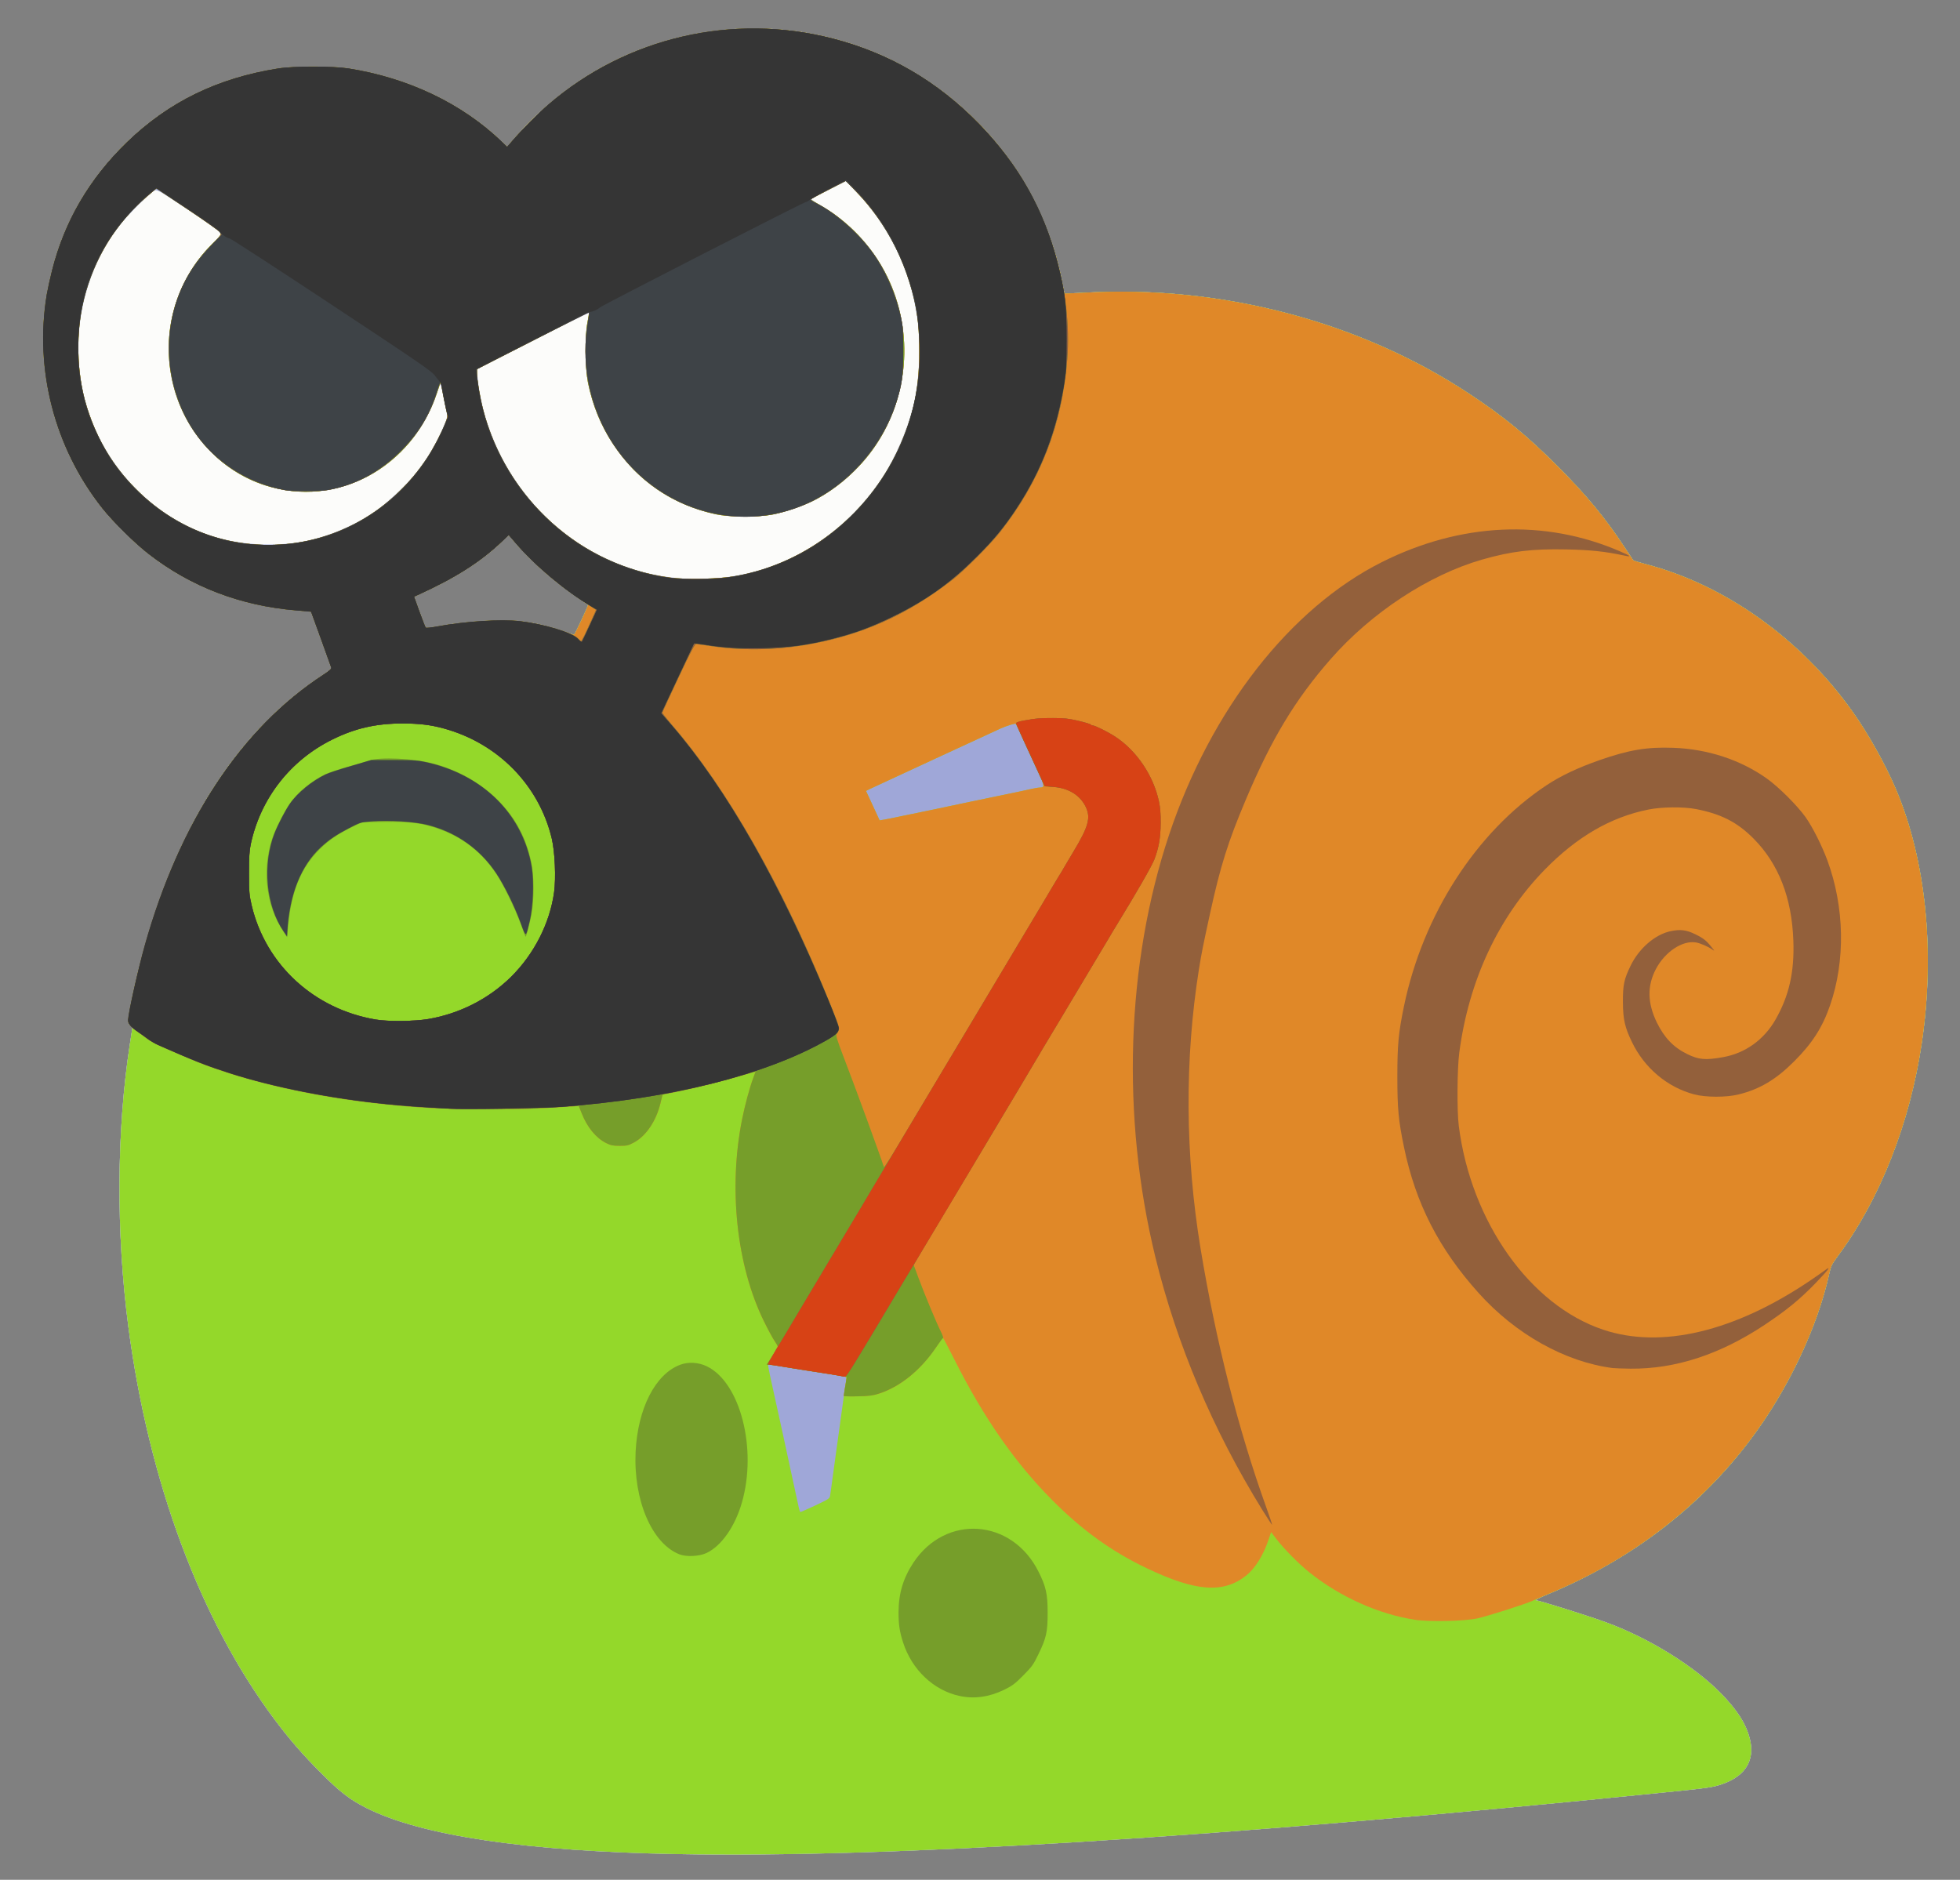 <svg xmlns="http://www.w3.org/2000/svg" width="1956" height="1876" viewBox="0 0 19560 18760">
  <rect x="0" y="0" width="19560" height="18760" fill="#808080" stroke="none"/>
  <g id="l68zslFRnnruYPnycfNZM6M" fill="rgb(252,252,250)" style="transform: none;">
    <g>
      <path id="p1FtZd5U3"
        d="M6745 18503 c-1495 -28 -2533 -182 -3085 -458 -165 -83 -264 -158 -450 -345 -184 -183 -322 -342 -473 -544 -740 -992 -1253 -2373 -1456 -3916 -123 -938 -118 -1955 15 -2819 l25 -163 -22 -24 c-28 -30 -27 -52 11 -239 316 -1529 973 -2647 1917 -3262 63 -41 82 -59 78 -71 -3 -10 -49 -138 -103 -287 l-98 -270 -150 -13 c-555 -46 -1052 -237 -1473 -565 -137 -106 -357 -324 -462 -457 -475 -601 -677 -1380 -553 -2130 9 -52 33 -162 54 -245 125 -491 372 -913 748 -1277 415 -401 901 -639 1507 -735 157 -25 545 -25 705 0 595 94 1132 350 1528 731 l53 51 52 -60 c350 -409 782 -719 1254 -903 776 -303 1629 -290 2393 34 589 251 1114 709 1451 1265 189 314 326 673 394 1038 8 47 17 87 20 89 2 2 91 -1 198 -7 1363 -78 2753 288 3847 1014 336 222 565 410 861 705 296 295 489 528 687 830 41 63 78 118 81 122 3 4 58 20 121 37 793 206 1553 747 2068 1474 156 219 328 527 432 772 299 705 393 1619 259 2530 -118 802 -416 1561 -839 2131 -59 80 -69 99 -84 170 -117 537 -412 1162 -786 1659 -510 679 -1188 1197 -2020 1544 -80 33 -135 61 -124 61 29 0 535 159 708 223 426 156 881 439 1147 713 157 163 242 295 280 440 56 215 -37 374 -266 456 -96 35 -144 42 -595 87 -4453 451 -7718 654 -9855 614z m-941 -12317 c38 -81 67 -148 65 -150 -2 -1 -51 -35 -109 -74 -217 -147 -456 -356 -611 -538 l-72 -84 -66 63 c-216 206 -469 367 -847 538 l-31 14 54 150 c30 83 58 154 62 158 5 5 57 -1 117 -12 274 -51 632 -74 824 -52 142 16 292 51 425 99 61 21 112 38 115 36 3 -1 36 -68 74 -148z">
      </path>
    </g>
  </g>
  <g id="l1EIY9S2xOY3vWgFqFnF78j" fill="rgb(159,167,216)" style="transform: none;">
    <g>
      <path id="pH4QBE1YM"
        d="M6745 18503 c-1495 -28 -2533 -182 -3085 -458 -165 -83 -264 -158 -450 -345 -184 -183 -322 -342 -473 -544 -740 -992 -1253 -2373 -1456 -3916 -123 -938 -118 -1955 15 -2819 l25 -163 -22 -24 c-28 -30 -27 -52 11 -239 316 -1529 973 -2647 1917 -3262 63 -41 82 -59 78 -71 -3 -10 -49 -138 -103 -287 l-98 -270 -150 -13 c-555 -46 -1052 -237 -1473 -565 -137 -106 -357 -324 -462 -457 -475 -601 -677 -1380 -553 -2130 9 -52 33 -162 54 -245 125 -491 372 -913 748 -1277 415 -401 901 -639 1507 -735 157 -25 545 -25 705 0 595 94 1132 350 1528 731 l53 51 52 -60 c350 -409 782 -719 1254 -903 776 -303 1629 -290 2393 34 589 251 1114 709 1451 1265 189 314 326 673 394 1038 8 47 17 87 20 89 2 2 91 -1 198 -7 1363 -78 2753 288 3847 1014 336 222 565 410 861 705 296 295 489 528 687 830 41 63 78 118 81 122 3 4 58 20 121 37 793 206 1553 747 2068 1474 156 219 328 527 432 772 299 705 393 1619 259 2530 -118 802 -416 1561 -839 2131 -59 80 -69 99 -84 170 -117 537 -412 1162 -786 1659 -510 679 -1188 1197 -2020 1544 -80 33 -135 61 -124 61 29 0 535 159 708 223 426 156 881 439 1147 713 157 163 242 295 280 440 56 215 -37 374 -266 456 -96 35 -144 42 -595 87 -4453 451 -7718 654 -9855 614z m-941 -12317 c38 -81 67 -148 65 -150 -2 -1 -51 -35 -109 -74 -217 -147 -456 -356 -611 -538 l-72 -84 -66 63 c-216 206 -469 367 -847 538 l-31 14 54 150 c30 83 58 154 62 158 5 5 57 -1 117 -12 274 -51 632 -74 824 -52 142 16 292 51 425 99 61 21 112 38 115 36 3 -1 36 -68 74 -148z m1372 -417 c658 -64 1248 -426 1627 -999 132 -200 261 -500 315 -735 61 -263 74 -613 33 -881 -72 -479 -288 -913 -626 -1263 l-81 -84 -165 83 c-90 45 -170 87 -177 93 -9 7 14 25 86 66 254 147 465 357 611 609 312 537 299 1217 -33 1744 -155 248 -394 466 -649 595 -113 56 -293 117 -417 140 -144 26 -422 24 -557 -5 -431 -93 -781 -332 -1025 -701 -122 -185 -204 -386 -250 -612 -30 -151 -33 -463 -5 -603 10 -48 16 -90 13 -93 -2 -2 -255 123 -561 279 l-556 283 6 74 c9 111 41 274 75 391 312 1050 1281 1722 2336 1619z m-4241 -350 c269 -33 589 -160 825 -327 106 -76 293 -251 381 -358 118 -144 224 -324 294 -497 l31 -77 -29 -143 c-46 -227 -38 -216 -74 -102 -192 605 -755 1017 -1353 992 -333 -14 -630 -139 -871 -365 -598 -561 -609 -1522 -23 -2106 l91 -91 -18 -29 c-11 -18 -129 -102 -320 -228 -288 -190 -304 -199 -328 -186 -39 20 -255 233 -323 317 -148 183 -256 382 -332 612 -102 307 -130 628 -81 954 112 745 654 1374 1361 1580 234 67 503 86 769 54z">
      </path>
    </g>
  </g>
  <g id="lpA9RaB3BP7DxndTQglgR5" fill="rgb(148,216,42)" style="transform: none;">
    <g>
      <path id="pv87kl2Ee"
        d="M6745 18503 c-1495 -28 -2533 -182 -3085 -458 -165 -83 -264 -158 -450 -345 -184 -183 -322 -342 -473 -544 -740 -992 -1253 -2373 -1456 -3916 -123 -938 -118 -1955 15 -2819 l25 -163 -22 -24 c-28 -30 -27 -52 11 -239 316 -1529 973 -2647 1917 -3262 63 -41 82 -59 78 -71 -3 -10 -49 -138 -103 -287 l-98 -270 -150 -13 c-555 -46 -1052 -237 -1473 -565 -137 -106 -357 -324 -462 -457 -475 -601 -677 -1380 -553 -2130 9 -52 33 -162 54 -245 125 -491 372 -913 748 -1277 415 -401 901 -639 1507 -735 157 -25 545 -25 705 0 595 94 1132 350 1528 731 l53 51 52 -60 c350 -409 782 -719 1254 -903 776 -303 1629 -290 2393 34 589 251 1114 709 1451 1265 189 314 326 673 394 1038 8 47 17 87 20 89 2 2 91 -1 198 -7 1363 -78 2753 288 3847 1014 336 222 565 410 861 705 296 295 489 528 687 830 41 63 78 118 81 122 3 4 58 20 121 37 793 206 1553 747 2068 1474 156 219 328 527 432 772 299 705 393 1619 259 2530 -118 802 -416 1561 -839 2131 -59 80 -69 99 -84 170 -117 537 -412 1162 -786 1659 -510 679 -1188 1197 -2020 1544 -80 33 -135 61 -124 61 29 0 535 159 708 223 426 156 881 439 1147 713 157 163 242 295 280 440 56 215 -37 374 -266 456 -96 35 -144 42 -595 87 -4453 451 -7718 654 -9855 614z m1392 -3479 c133 -63 143 -69 147 -98 3 -17 15 -101 26 -186 12 -85 27 -200 35 -255 8 -55 28 -201 45 -325 33 -246 48 -351 56 -391 5 -26 3 -27 -58 -38 -35 -6 -92 -16 -128 -21 -77 -11 -332 -51 -482 -76 -59 -10 -110 -16 -112 -13 -2 2 6 51 19 109 56 252 215 979 229 1050 6 31 40 186 56 258 6 28 15 52 18 52 4 0 71 -30 149 -66z m883 -6884 c80 -17 159 -33 175 -36 17 -3 71 -14 120 -25 50 -11 111 -24 138 -29 87 -18 142 -30 237 -50 125 -26 260 -54 390 -81 58 -11 142 -30 187 -40 45 -10 92 -19 105 -19 56 -1 56 -10 -17 -167 -37 -81 -101 -219 -141 -307 -40 -87 -75 -161 -78 -163 -5 -6 -89 20 -146 45 -47 21 -1249 577 -1312 607 l-36 18 33 71 c18 39 49 105 68 147 l35 76 49 -8 c26 -4 113 -22 193 -39z m-3216 -1954 c38 -81 67 -148 65 -150 -2 -1 -51 -35 -109 -74 -217 -147 -456 -356 -611 -538 l-72 -84 -66 63 c-216 206 -469 367 -847 538 l-31 14 54 150 c30 83 58 154 62 158 5 5 57 -1 117 -12 274 -51 632 -74 824 -52 142 16 292 51 425 99 61 21 112 38 115 36 3 -1 36 -68 74 -148z m1535 -436 c726 -128 1359 -637 1654 -1330 131 -308 181 -562 181 -915 0 -307 -30 -494 -121 -760 -111 -320 -279 -595 -510 -834 l-102 -106 -175 90 c-97 49 -176 92 -176 95 0 3 42 28 93 57 248 139 469 358 616 611 312 537 299 1217 -33 1744 -155 248 -394 466 -649 595 -113 56 -293 117 -417 140 -144 26 -422 24 -557 -5 -431 -93 -781 -332 -1025 -701 -122 -185 -204 -386 -250 -612 -30 -151 -33 -463 -5 -603 10 -48 16 -91 13 -94 -3 -3 -14 -1 -24 4 -10 5 -260 133 -555 284 l-537 274 0 39 c0 66 30 245 61 364 229 891 977 1563 1869 1678 158 21 490 13 649 -15z m-4484 -320 c570 -54 1073 -360 1404 -854 62 -92 147 -255 185 -352 22 -58 24 -75 16 -104 -9 -29 -59 -287 -60 -308 -1 -4 -18 45 -39 108 -250 750 -1000 1154 -1716 923 -446 -144 -796 -525 -915 -998 -129 -511 17 -1041 388 -1411 87 -86 92 -94 80 -115 -7 -12 -153 -115 -325 -230 l-312 -209 -98 84 c-305 261 -523 614 -624 1013 -85 337 -75 757 27 1083 107 341 271 610 520 850 401 387 922 571 1469 520z">
      </path>
    </g>
  </g>
  <g id="l3UJze6VQxxKCV4m0ERnJG1" fill="rgb(224,136,40)" style="transform: none;">
    <g>
      <path id="p1D0tooMMw"
        d="M14122 16165 c-363 -55 -748 -228 -1052 -471 -105 -83 -259 -239 -331 -334 l-54 -70 -26 77 c-51 153 -134 286 -222 356 -228 182 -505 161 -996 -74 -349 -167 -640 -377 -936 -674 -373 -374 -686 -823 -978 -1402 -62 -123 -114 -223 -117 -223 -3 1 -34 44 -69 96 -117 175 -273 321 -431 403 -129 67 -196 83 -352 86 -76 2 -138 0 -138 -4 0 -4 5 -34 10 -67 6 -32 13 -73 15 -90 l5 -32 -62 -11 c-35 -6 -90 -15 -123 -20 -104 -15 -387 -60 -475 -76 -47 -8 -97 -15 -112 -15 l-26 0 54 -90 c30 -49 54 -92 54 -95 0 -2 -16 -30 -36 -61 -20 -31 -67 -119 -104 -195 -269 -551 -351 -1324 -214 -2009 28 -141 75 -314 110 -409 13 -35 24 -65 24 -66 0 -1 -57 15 -127 36 -161 49 -475 128 -659 165 l-142 28 -21 86 c-43 178 -143 326 -263 391 -57 31 -71 34 -143 34 -67 0 -89 -4 -135 -27 -102 -50 -191 -159 -246 -300 l-28 -70 -101 6 c-329 22 -447 25 -790 26 -488 0 -757 -15 -1192 -66 -674 -79 -1334 -239 -1795 -435 -79 -33 -172 -73 -208 -89 -100 -42 -204 -96 -236 -123 -16 -13 -51 -39 -79 -57 -50 -34 -85 -70 -96 -99 -11 -29 75 -432 151 -710 347 -1269 963 -2215 1797 -2758 63 -41 82 -59 78 -71 -3 -10 -49 -138 -103 -287 l-98 -270 -150 -13 c-555 -46 -1052 -237 -1473 -565 -137 -106 -357 -324 -462 -457 -475 -601 -677 -1380 -553 -2130 9 -52 33 -162 54 -245 125 -491 372 -913 748 -1277 415 -401 901 -639 1507 -735 157 -25 545 -25 705 0 595 94 1132 350 1528 731 l53 51 52 -60 c350 -409 782 -719 1254 -903 776 -303 1629 -290 2393 34 589 251 1114 709 1451 1265 189 314 326 673 394 1038 8 47 17 87 20 89 2 2 91 -1 198 -7 1363 -78 2753 288 3847 1014 336 222 565 410 861 705 296 295 489 528 687 830 41 63 78 118 81 122 3 4 58 20 121 37 793 206 1553 747 2068 1474 156 219 328 527 432 772 299 705 393 1619 259 2530 -118 802 -416 1561 -839 2131 -59 80 -69 99 -84 170 -117 537 -412 1162 -786 1659 -505 672 -1191 1199 -2000 1535 -69 29 -147 62 -175 75 -81 37 -444 152 -551 176 -128 28 -478 36 -622 14z m-9849 -5995 c313 -53 605 -202 826 -420 231 -228 389 -538 431 -847 19 -141 8 -401 -23 -533 -126 -532 -536 -952 -1077 -1100 -130 -36 -248 -50 -412 -50 -266 0 -475 48 -703 161 -418 207 -714 586 -812 1041 -14 65 -18 128 -18 293 0 193 3 219 27 323 141 591 622 1033 1238 1137 122 21 388 18 523 -5z m4747 -2030 c80 -17 159 -33 175 -36 17 -3 71 -14 120 -25 50 -11 111 -24 138 -29 87 -18 142 -30 237 -50 125 -26 260 -54 390 -81 58 -11 142 -30 187 -40 45 -10 92 -19 105 -19 56 -1 56 -10 -17 -167 -37 -81 -101 -219 -141 -307 -40 -87 -75 -161 -78 -163 -5 -6 -89 20 -146 45 -47 21 -1249 577 -1312 607 l-36 18 33 71 c18 39 49 105 68 147 l35 76 49 -8 c26 -4 113 -22 193 -39z m-3216 -1954 c38 -81 67 -148 65 -150 -2 -1 -51 -35 -109 -74 -217 -147 -456 -356 -611 -538 l-72 -84 -66 63 c-216 206 -469 367 -847 538 l-31 14 54 150 c30 83 58 154 62 158 5 5 57 -1 117 -12 274 -51 632 -74 824 -52 142 16 292 51 425 99 61 21 112 38 115 36 3 -1 36 -68 74 -148z m1535 -436 c726 -128 1359 -637 1654 -1330 131 -308 181 -562 181 -915 0 -307 -30 -494 -121 -760 -111 -320 -279 -595 -510 -834 l-102 -106 -175 90 c-97 49 -176 92 -176 95 0 3 42 28 93 57 248 139 469 358 616 611 312 537 299 1217 -33 1744 -155 248 -394 466 -649 595 -113 56 -293 117 -417 140 -144 26 -422 24 -557 -5 -431 -93 -781 -332 -1025 -701 -122 -185 -204 -386 -250 -612 -30 -151 -33 -463 -5 -603 10 -48 16 -91 13 -94 -3 -3 -14 -1 -24 4 -10 5 -260 133 -555 284 l-537 274 0 39 c0 66 30 245 61 364 229 891 977 1563 1869 1678 158 21 490 13 649 -15z m-4484 -320 c570 -54 1073 -360 1404 -854 62 -92 147 -255 185 -352 22 -58 24 -75 16 -104 -9 -29 -59 -287 -60 -308 -1 -4 -18 45 -39 108 -250 750 -1000 1154 -1716 923 -446 -144 -796 -525 -915 -998 -129 -511 17 -1041 388 -1411 87 -86 92 -94 80 -115 -7 -12 -153 -115 -325 -230 l-312 -209 -98 84 c-305 261 -523 614 -624 1013 -85 337 -75 757 27 1083 107 341 271 610 520 850 401 387 922 571 1469 520z">
      </path>
    </g>
  </g>
  <g id="l6dAq1vgI2gzuJav8wZ0OOF" fill="rgb(118,158,42)" style="transform: none;">
    <g>
      <path id="pZQQ9zYrN"
        d="M9575 16925 c-259 -56 -476 -263 -563 -535 -35 -109 -45 -180 -45 -300 1 -190 47 -342 149 -496 323 -487 984 -439 1248 91 75 149 91 223 91 410 0 194 -13 251 -92 414 -50 104 -64 123 -151 211 -83 84 -110 104 -192 144 -148 72 -299 93 -445 61z">
      </path>
      <path id="pTV8n3jqm"
        d="M6778 15511 c-274 -110 -457 -541 -435 -1020 21 -434 196 -778 445 -871 81 -31 184 -25 267 16 333 162 503 822 349 1359 -69 240 -205 434 -354 504 -74 34 -202 40 -272 12z">
      </path>
      <path id="pgjCtR7VM"
        d="M8420 13931 c0 -4 5 -34 10 -67 6 -32 13 -73 15 -90 l5 -32 -62 -11 c-35 -6 -90 -15 -123 -20 -104 -15 -387 -60 -475 -76 -47 -8 -97 -15 -112 -15 l-28 0 45 -67 c25 -37 45 -71 45 -76 0 -4 6 -15 14 -23 13 -12 10 -21 -21 -67 -20 -28 -68 -118 -108 -199 -274 -556 -357 -1328 -219 -2018 28 -141 75 -314 110 -409 13 -35 24 -65 24 -66 0 -1 -57 15 -127 36 -161 49 -475 128 -659 165 l-142 28 -21 86 c-43 178 -143 326 -263 391 -57 31 -71 34 -143 34 -67 0 -89 -4 -135 -27 -102 -50 -191 -159 -246 -300 l-28 -70 -101 6 c-329 22 -447 25 -790 26 -488 0 -757 -15 -1192 -66 -674 -79 -1334 -239 -1795 -435 -79 -33 -172 -73 -208 -89 -100 -42 -204 -96 -236 -123 -16 -13 -51 -39 -79 -57 -50 -34 -85 -70 -96 -99 -11 -29 75 -432 151 -710 347 -1269 963 -2215 1797 -2758 63 -41 82 -59 78 -71 -3 -10 -49 -138 -103 -287 l-98 -270 -150 -13 c-555 -46 -1052 -237 -1473 -565 -137 -106 -357 -324 -462 -457 -475 -601 -677 -1380 -553 -2130 9 -52 33 -162 54 -245 125 -491 372 -913 748 -1277 415 -401 901 -639 1507 -735 157 -25 545 -25 705 0 595 94 1132 350 1528 731 l53 51 52 -60 c86 -101 267 -283 362 -364 778 -670 1838 -915 2838 -656 707 183 1312 598 1762 1210 404 548 628 1320 576 1990 -51 658 -271 1221 -679 1735 -94 118 -349 373 -460 460 -455 356 -917 562 -1466 655 -331 56 -649 59 -976 9 -58 -8 -113 -16 -122 -17 -14 -2 -54 75 -178 338 -88 186 -160 343 -160 348 0 5 38 53 83 106 571 659 1133 1651 1611 2847 80 199 81 205 45 255 -9 12 5 58 69 225 115 298 375 1009 403 1101 2 7 76 -108 163 -255 88 -147 246 -411 351 -587 106 -176 373 -624 595 -995 222 -371 437 -731 478 -800 41 -69 82 -138 92 -155 9 -16 36 -61 60 -100 24 -38 51 -83 60 -100 9 -16 52 -88 95 -160 146 -243 171 -331 123 -437 -55 -120 -171 -193 -323 -204 l-90 -7 -62 -136 c-34 -75 -98 -214 -143 -310 -44 -96 -80 -178 -80 -182 0 -10 27 -19 90 -30 110 -20 147 -23 280 -23 113 0 154 5 253 28 64 15 120 32 123 37 3 5 12 9 20 9 22 0 160 69 227 114 213 141 379 389 433 646 13 59 18 125 17 215 -1 146 -19 246 -63 362 -25 65 -181 337 -378 658 -31 50 -60 99 -66 110 -13 23 -237 398 -484 810 -96 160 -182 304 -192 320 -9 17 -45 77 -80 135 -35 58 -68 114 -74 125 -6 11 -146 245 -310 520 -165 275 -406 678 -536 895 -130 217 -246 413 -259 435 l-22 41 46 124 c61 165 179 448 221 532 18 36 30 68 26 70 -5 2 -37 45 -72 97 -156 229 -360 393 -575 461 -56 18 -97 23 -207 25 -76 2 -138 0 -138 -4z m-4147 -3761 c313 -53 605 -202 826 -420 231 -228 389 -538 431 -847 19 -141 8 -401 -23 -533 -126 -532 -536 -952 -1077 -1100 -130 -36 -248 -50 -412 -50 -266 0 -475 48 -703 161 -418 207 -714 586 -812 1041 -14 65 -18 128 -18 293 0 193 3 219 27 323 141 591 622 1033 1238 1137 122 21 388 18 523 -5z m1605 -3927 c40 -86 71 -157 70 -157 -2 -1 -68 -45 -148 -98 -251 -167 -483 -368 -651 -564 l-72 -84 -66 63 c-216 206 -469 367 -847 538 l-31 14 54 150 c30 83 58 154 62 158 5 5 57 -1 117 -12 275 -51 632 -74 824 -52 240 28 536 117 582 176 11 14 23 25 27 25 4 0 40 -70 79 -157z m1461 -493 c726 -128 1359 -637 1654 -1330 131 -308 181 -562 181 -915 0 -307 -30 -494 -121 -760 -111 -320 -279 -595 -510 -834 l-102 -106 -175 90 c-97 49 -176 92 -176 95 0 3 42 28 93 57 248 139 469 358 616 611 312 537 299 1217 -33 1744 -155 248 -394 466 -649 595 -113 56 -293 117 -417 140 -144 26 -422 24 -557 -5 -431 -93 -781 -332 -1025 -701 -122 -185 -204 -386 -250 -612 -30 -151 -33 -463 -5 -603 10 -48 16 -91 13 -94 -3 -3 -14 -1 -24 4 -10 5 -260 133 -555 284 l-537 274 0 39 c0 66 30 245 61 364 229 891 977 1563 1869 1678 158 21 490 13 649 -15z m-4484 -320 c570 -54 1073 -360 1404 -854 62 -92 147 -255 185 -352 22 -58 24 -75 16 -104 -9 -29 -59 -287 -60 -308 -1 -4 -18 45 -39 108 -250 750 -1000 1154 -1716 923 -446 -144 -796 -525 -915 -998 -129 -511 17 -1041 388 -1411 87 -86 92 -94 80 -115 -7 -12 -153 -115 -325 -230 l-312 -209 -98 84 c-305 261 -523 614 -624 1013 -85 337 -75 757 27 1083 107 341 271 610 520 850 401 387 922 571 1469 520z">
      </path>
      <path id="p1FNwnrlVq"
        d="M2823 9290 c-167 -257 -208 -602 -108 -917 29 -93 120 -274 180 -358 79 -111 203 -213 344 -285 35 -17 137 -52 225 -76 89 -25 187 -53 219 -64 110 -38 445 -22 642 30 261 70 496 207 671 393 158 168 255 356 305 588 31 143 31 387 1 534 -21 105 -52 219 -57 213 -2 -2 -24 -59 -49 -128 -60 -162 -169 -385 -240 -493 -147 -224 -347 -378 -598 -462 -160 -53 -274 -67 -528 -63 l-215 3 -98 47 c-136 66 -230 129 -316 212 -193 187 -291 420 -325 771 l-11 119 -42 -64z">
      </path>
    </g>
  </g>
  <g id="l6Y0ILugwpULVi2lGHSHG25" fill="rgb(147,96,59)" style="transform: none;">
    <g>
      <path id="phLnKKoOy"
        d="M12597 15068 c-494 -800 -853 -1649 -1067 -2523 -342 -1401 -292 -2928 137 -4214 416 -1247 1207 -2261 2123 -2721 785 -394 1624 -433 2374 -109 114 49 125 61 39 42 -187 -40 -332 -55 -573 -60 -339 -7 -547 18 -841 102 -531 153 -1104 529 -1510 993 -353 403 -591 797 -846 1402 -177 418 -254 663 -357 1135 -73 336 -82 380 -111 557 -143 898 -138 1852 16 2788 151 916 376 1805 653 2575 36 99 63 181 61 183 -1 2 -46 -66 -98 -150z">
      </path>
      <path id="pSZPU4ZPX"
        d="M8409 13736 c-2 -2 -51 -11 -109 -20 -164 -24 -633 -99 -638 -101 -1 -1 24 -46 57 -101 32 -54 146 -245 252 -424 106 -179 271 -455 367 -615 96 -159 182 -303 192 -320 9 -16 45 -77 80 -135 34 -58 70 -118 80 -135 9 -16 113 -190 230 -385 398 -666 607 -1015 1010 -1690 222 -371 437 -731 478 -800 41 -69 82 -138 92 -155 9 -16 36 -61 60 -100 24 -38 51 -83 60 -100 9 -16 52 -88 95 -160 146 -243 171 -331 123 -437 -55 -120 -171 -193 -323 -204 l-90 -7 -62 -136 c-34 -75 -98 -214 -143 -310 -44 -96 -80 -178 -80 -182 0 -10 27 -19 90 -30 110 -20 147 -23 280 -23 113 0 154 5 253 28 64 15 120 32 123 37 3 5 12 9 20 9 22 0 160 69 227 114 213 141 379 389 433 646 13 59 18 125 17 215 -1 146 -19 246 -63 362 -25 65 -181 337 -378 658 -31 50 -60 99 -66 110 -13 23 -237 398 -484 810 -96 160 -182 304 -192 320 -9 17 -45 77 -80 135 -35 58 -68 114 -74 125 -6 11 -146 245 -310 520 -669 1117 -748 1250 -894 1495 -517 869 -588 985 -608 988 -11 2 -22 1 -25 -2z">
      </path>
      <path id="ptn4jB9sI"
        d="M16095 13653 c-475 -61 -970 -338 -1338 -748 -398 -443 -630 -896 -746 -1458 -55 -264 -66 -384 -66 -702 0 -318 11 -438 66 -703 189 -913 721 -1739 1419 -2203 144 -96 311 -175 530 -252 295 -103 474 -134 740 -124 340 12 668 119 930 305 119 84 305 270 389 387 71 101 161 280 217 430 172 467 182 1002 27 1449 -76 220 -178 378 -356 556 -182 183 -345 280 -556 332 -122 31 -332 30 -446 -1 -268 -72 -495 -264 -619 -522 -71 -146 -89 -227 -90 -399 -1 -171 12 -230 78 -365 84 -171 241 -307 393 -341 100 -22 162 -15 254 31 78 38 111 64 162 130 29 36 29 38 7 22 -42 -30 -123 -65 -167 -72 -135 -21 -307 94 -398 266 -88 168 -85 339 10 534 74 151 166 247 300 313 118 58 183 64 361 32 221 -39 408 -174 523 -375 135 -236 189 -474 178 -785 -15 -431 -147 -769 -397 -1021 -163 -164 -324 -246 -576 -295 -127 -24 -338 -22 -473 5 -376 75 -714 271 -1037 602 -461 473 -756 1104 -851 1824 -21 160 -24 579 -5 730 121 957 711 1791 1441 2035 579 194 1310 20 2064 -489 56 -38 121 -83 145 -101 76 -57 44 -13 -90 126 -160 165 -289 270 -508 416 -446 296 -890 441 -1338 437 -81 -1 -160 -4 -177 -6z">
      </path>
      <path id="pTbWXwilN"
        d="M4485 11064 c-335 -19 -458 -28 -625 -45 -557 -56 -1121 -167 -1563 -308 -241 -78 -350 -120 -722 -284 -27 -12 -68 -36 -90 -52 -22 -17 -67 -49 -100 -72 -84 -57 -109 -86 -107 -126 3 -72 100 -505 167 -743 348 -1235 962 -2167 1782 -2701 63 -41 82 -59 78 -71 -3 -10 -49 -138 -103 -287 l-98 -270 -150 -13 c-555 -46 -1052 -237 -1473 -565 -137 -106 -357 -324 -462 -457 -475 -601 -677 -1380 -553 -2130 9 -52 33 -162 54 -245 125 -491 372 -913 748 -1277 415 -401 901 -639 1507 -735 157 -25 545 -25 705 0 595 94 1132 350 1528 731 l53 51 52 -60 c86 -101 267 -283 362 -364 778 -670 1838 -915 2838 -656 707 183 1312 598 1762 1210 404 548 628 1320 576 1990 -51 658 -271 1221 -679 1735 -94 118 -349 373 -460 460 -455 356 -917 562 -1466 655 -331 56 -649 59 -976 9 -58 -8 -113 -16 -122 -17 -14 -2 -54 75 -178 338 -88 186 -160 343 -160 348 0 5 38 53 83 106 572 659 1133 1651 1611 2848 72 179 76 194 64 220 -18 37 -82 78 -270 172 -605 304 -1484 511 -2493 587 -194 14 -968 27 -1120 18z m-212 -894 c313 -53 605 -202 826 -420 231 -228 389 -538 431 -847 19 -141 8 -401 -23 -533 -126 -532 -536 -952 -1077 -1100 -130 -36 -248 -50 -412 -50 -266 0 -475 48 -703 161 -418 207 -714 586 -812 1041 -14 65 -18 128 -18 293 0 193 3 219 27 323 141 591 622 1033 1238 1137 122 21 388 18 523 -5z m1605 -3927 c40 -86 71 -157 70 -157 -2 -1 -68 -45 -148 -98 -251 -167 -483 -368 -651 -564 l-72 -84 -66 63 c-216 206 -469 367 -847 538 l-31 14 54 150 c30 83 58 154 62 158 5 5 57 -1 117 -12 275 -51 632 -74 824 -52 240 28 536 117 582 176 11 14 23 25 27 25 4 0 40 -70 79 -157z m1461 -493 c726 -128 1359 -637 1654 -1330 131 -308 181 -562 181 -915 0 -307 -30 -494 -121 -760 -111 -320 -279 -595 -510 -834 l-102 -106 -175 90 c-97 49 -176 93 -176 97 0 4 26 21 58 37 215 109 463 336 604 556 109 168 195 380 240 585 20 92 22 133 22 335 0 253 -11 331 -74 527 -130 395 -425 749 -790 946 -422 227 -925 239 -1367 32 -661 -310 -1040 -1047 -918 -1785 18 -110 18 -107 2 -103 -7 2 -259 129 -560 283 l-547 279 0 39 c0 66 30 245 61 364 229 891 977 1563 1869 1678 158 21 490 13 649 -15z m-4484 -320 c570 -54 1073 -360 1404 -854 62 -92 147 -255 185 -352 22 -58 24 -75 16 -104 -6 -19 -22 -95 -35 -169 -14 -74 -27 -136 -29 -138 -2 -2 -18 43 -36 99 -72 231 -183 413 -359 589 -212 212 -455 341 -731 390 -93 16 -343 17 -430 0 -369 -69 -692 -277 -899 -580 -253 -371 -323 -854 -185 -1286 71 -221 185 -406 361 -586 90 -91 94 -98 81 -119 -7 -12 -153 -116 -325 -231 l-312 -209 -98 84 c-305 261 -523 614 -624 1013 -85 337 -75 757 27 1083 107 341 271 610 520 850 401 387 922 571 1469 520z">
      </path>
    </g>
  </g>
  <g id="lVjszKKviwis9oP942zFSP" fill="rgb(215,66,21)" style="transform: none;">
    <g>
      <path id="pDZbxP2ff"
        d="M8375 13730 c-36 -8 -130 -23 -570 -92 -77 -12 -141 -22 -142 -23 -2 -1 56 -100 128 -221 73 -120 139 -232 149 -249 9 -16 79 -133 155 -260 76 -126 146 -243 155 -260 9 -16 36 -61 60 -100 24 -38 51 -83 60 -100 10 -16 73 -122 140 -235 68 -113 131 -218 140 -235 10 -16 51 -86 92 -155 41 -69 182 -305 313 -525 131 -220 291 -488 355 -595 65 -107 299 -499 520 -870 222 -371 437 -731 478 -800 41 -69 82 -138 92 -155 9 -16 36 -61 60 -100 24 -38 51 -83 60 -100 9 -16 52 -88 95 -160 146 -243 171 -331 123 -437 -55 -119 -169 -191 -322 -205 l-89 -8 -143 -310 c-79 -170 -144 -313 -144 -316 0 -10 28 -19 90 -30 110 -20 147 -23 280 -23 113 0 154 5 253 28 64 15 120 32 123 37 3 5 12 9 20 9 22 0 160 69 227 114 213 141 379 389 433 646 13 59 18 125 17 215 -1 146 -19 246 -63 362 -25 65 -181 337 -378 658 -31 50 -60 99 -66 110 -13 23 -237 398 -484 810 -96 160 -182 304 -192 320 -9 17 -45 77 -80 135 -34 58 -70 119 -80 135 -9 17 -112 188 -227 380 -115 193 -357 598 -537 900 -181 303 -346 577 -366 610 -21 33 -91 150 -157 260 -465 779 -506 845 -521 844 -10 -1 -35 -5 -57 -9z">
      </path>
    </g>
  </g>
  <g id="l4rE2kEJBBKW95GlDp5zjaD" fill="rgb(62,67,71)" style="transform: none;">
    <g>
      <path id="p42ohFetP"
        d="M4485 11064 c-335 -19 -458 -28 -625 -45 -557 -56 -1121 -167 -1563 -308 -241 -78 -350 -120 -722 -284 -27 -12 -68 -36 -90 -52 -22 -17 -67 -49 -100 -72 -84 -57 -109 -86 -107 -126 3 -72 100 -505 167 -743 348 -1235 962 -2167 1782 -2701 63 -41 82 -59 78 -71 -3 -10 -49 -138 -103 -287 l-98 -270 -150 -13 c-555 -46 -1052 -237 -1473 -565 -137 -106 -357 -324 -462 -457 -475 -601 -677 -1380 -553 -2130 9 -52 33 -162 54 -245 125 -491 372 -913 748 -1277 415 -401 901 -639 1507 -735 157 -25 545 -25 705 0 595 94 1132 350 1528 731 l53 51 52 -60 c86 -101 267 -283 362 -364 778 -670 1838 -915 2838 -656 562 145 1043 426 1457 851 394 404 650 858 785 1389 75 294 89 413 89 755 0 251 -3 315 -21 430 -76 481 -226 879 -477 1260 -121 184 -230 317 -400 486 -258 258 -496 429 -821 589 -225 111 -388 172 -620 230 -254 64 -427 87 -701 93 -236 5 -382 -4 -572 -35 -56 -9 -104 -14 -106 -12 -1 2 -76 160 -165 350 l-163 347 107 123 c542 627 1073 1558 1556 2727 60 145 109 276 109 291 0 42 -24 66 -119 121 -603 345 -1552 584 -2646 666 -194 14 -968 27 -1120 18z m-212 -894 c313 -53 605 -202 826 -420 231 -228 389 -538 431 -847 19 -141 8 -401 -23 -533 -126 -532 -536 -952 -1077 -1100 -130 -36 -248 -50 -412 -50 -266 0 -475 48 -703 161 -418 207 -714 586 -812 1041 -14 65 -18 128 -18 293 0 193 3 219 27 323 141 591 622 1033 1238 1137 122 21 388 18 523 -5z m1612 -3927 l73 -158 -65 -38 c-242 -140 -554 -401 -744 -623 l-72 -84 -66 63 c-216 206 -469 367 -847 538 l-31 14 54 150 c30 83 58 154 62 158 5 5 57 -1 117 -12 274 -51 632 -74 824 -52 238 28 515 112 577 176 19 20 38 34 40 31 3 -3 38 -76 78 -163z m1345 -477 c431 -55 814 -225 1147 -510 535 -458 827 -1126 800 -1831 -4 -88 -13 -206 -22 -263 -70 -481 -305 -953 -640 -1282 l-76 -75 -174 89 c-96 49 -175 93 -175 97 0 5 26 22 58 38 215 109 463 336 604 556 109 168 195 380 240 585 20 92 22 133 22 335 0 253 -11 331 -74 527 -130 395 -425 749 -790 946 -422 227 -925 239 -1367 32 -661 -310 -1040 -1047 -918 -1785 17 -106 17 -105 7 -105 -6 0 -1081 546 -1111 564 -4 3 -2 54 5 113 79 655 447 1252 997 1620 275 184 627 315 947 352 122 14 397 12 520 -3z m-4364 -337 c685 -66 1285 -516 1563 -1171 l42 -97 -15 -58 c-8 -32 -24 -109 -36 -172 -11 -63 -22 -116 -24 -118 -2 -2 -18 43 -36 99 -72 231 -183 413 -359 589 -212 212 -455 341 -731 390 -93 16 -343 17 -430 0 -369 -69 -692 -277 -899 -580 -253 -371 -323 -854 -185 -1286 71 -222 185 -406 362 -587 l95 -97 -24 -30 c-13 -16 -160 -120 -326 -230 l-303 -201 -62 52 c-150 123 -315 311 -419 478 -450 725 -387 1690 153 2335 417 499 1006 746 1634 684z">
      </path>
      <path id="plt6aVMiO"
        d="M2832 9297 c-178 -256 -216 -667 -91 -984 34 -86 108 -228 152 -292 73 -107 226 -232 360 -294 29 -14 142 -51 252 -83 l200 -59 230 0 c213 1 238 3 341 27 555 131 940 519 1030 1038 24 139 15 396 -19 540 -41 171 -36 170 -90 23 -62 -170 -163 -375 -244 -497 -161 -242 -398 -410 -683 -483 -131 -33 -395 -50 -558 -36 -117 10 -122 12 -224 65 -136 71 -202 116 -286 193 -200 185 -314 474 -335 845 l-2 45 -33 -48z">
      </path>
    </g>
  </g>
  <g id="l3rTE2s3v2tGvZHkv6CU8Zw" fill="rgb(53,53,53)" style="transform: none;">
    <g style="transform: none;">
      <path id="p14zlLls31"
        d="M4485 11064 c-335 -19 -458 -28 -625 -45 -557 -56 -1121 -167 -1563 -308 -241 -78 -350 -120 -722 -284 -27 -12 -68 -36 -90 -52 -22 -17 -67 -49 -100 -72 -84 -57 -109 -86 -107 -126 3 -72 100 -505 167 -743 348 -1235 962 -2167 1782 -2701 63 -41 82 -59 78 -71 -3 -10 -49 -138 -103 -287 l-98 -270 -150 -13 c-555 -46 -1052 -237 -1473 -565 -137 -106 -357 -324 -462 -457 -475 -601 -677 -1380 -553 -2130 9 -52 33 -162 54 -245 125 -491 372 -913 748 -1277 415 -401 901 -639 1507 -735 157 -25 545 -25 705 0 595 94 1132 350 1528 731 l53 51 52 -60 c86 -101 267 -283 362 -364 778 -670 1838 -915 2838 -656 562 145 1043 426 1457 851 394 404 650 858 785 1389 75 294 89 413 89 755 0 251 -3 315 -21 430 -76 481 -226 879 -477 1260 -121 184 -230 317 -400 486 -258 258 -496 429 -821 589 -225 111 -388 172 -620 230 -254 64 -427 87 -701 93 -236 5 -382 -4 -572 -35 -56 -9 -104 -14 -106 -12 -1 2 -76 160 -165 350 l-163 347 107 123 c542 627 1073 1558 1556 2727 60 145 109 276 109 291 0 42 -24 66 -119 121 -603 345 -1552 584 -2646 666 -194 14 -968 27 -1120 18z m-212 -894 c313 -53 605 -202 826 -420 231 -228 389 -538 431 -847 19 -141 8 -401 -23 -533 -126 -532 -536 -952 -1077 -1100 -130 -36 -248 -50 -412 -50 -266 0 -475 48 -703 161 -418 207 -714 586 -812 1041 -14 65 -18 128 -18 293 0 193 3 219 27 323 141 591 622 1033 1238 1137 122 21 388 18 523 -5z m1612 -3927 l73 -158 -65 -38 c-242 -140 -554 -401 -744 -623 l-72 -84 -66 63 c-216 206 -469 367 -847 538 l-31 14 54 150 c30 83 58 154 62 158 5 5 57 -1 117 -12 274 -51 632 -74 824 -52 238 28 515 112 577 176 19 20 38 34 40 31 3 -3 38 -76 78 -163z m1285 -469 c357 -24 775 -185 1089 -419 507 -378 829 -937 907 -1575 29 -241 8 -623 -46 -825 -117 -436 -291 -751 -586 -1064 l-89 -94 -177 92 c-97 51 -181 98 -188 106 -6 8 -27 19 -46 25 -55 19 -2024 1027 -2048 1049 -23 21 -69 42 -101 45 -11 1 -45 15 -75 30 -30 16 -280 143 -555 284 -275 140 -501 256 -503 257 -7 6 29 243 53 349 167 746 731 1383 1444 1630 303 105 553 135 921 110z m-4282 -345 c557 -61 1056 -371 1375 -854 61 -92 146 -256 186 -357 l23 -57 -26 -113 c-13 -62 -28 -137 -32 -166 -4 -29 -14 -60 -23 -69 -8 -9 -31 -38 -51 -65 -31 -43 -159 -131 -1032 -708 -549 -363 -1006 -660 -1016 -660 -24 0 -102 -56 -102 -73 0 -6 -142 -106 -315 -221 l-314 -209 -69 56 c-163 134 -329 329 -439 515 -187 318 -273 640 -273 1025 0 242 28 427 97 636 43 133 153 358 231 476 312 469 816 783 1352 844 110 12 317 13 428 0z">
      </path>
    </g>
  </g>
</svg>
